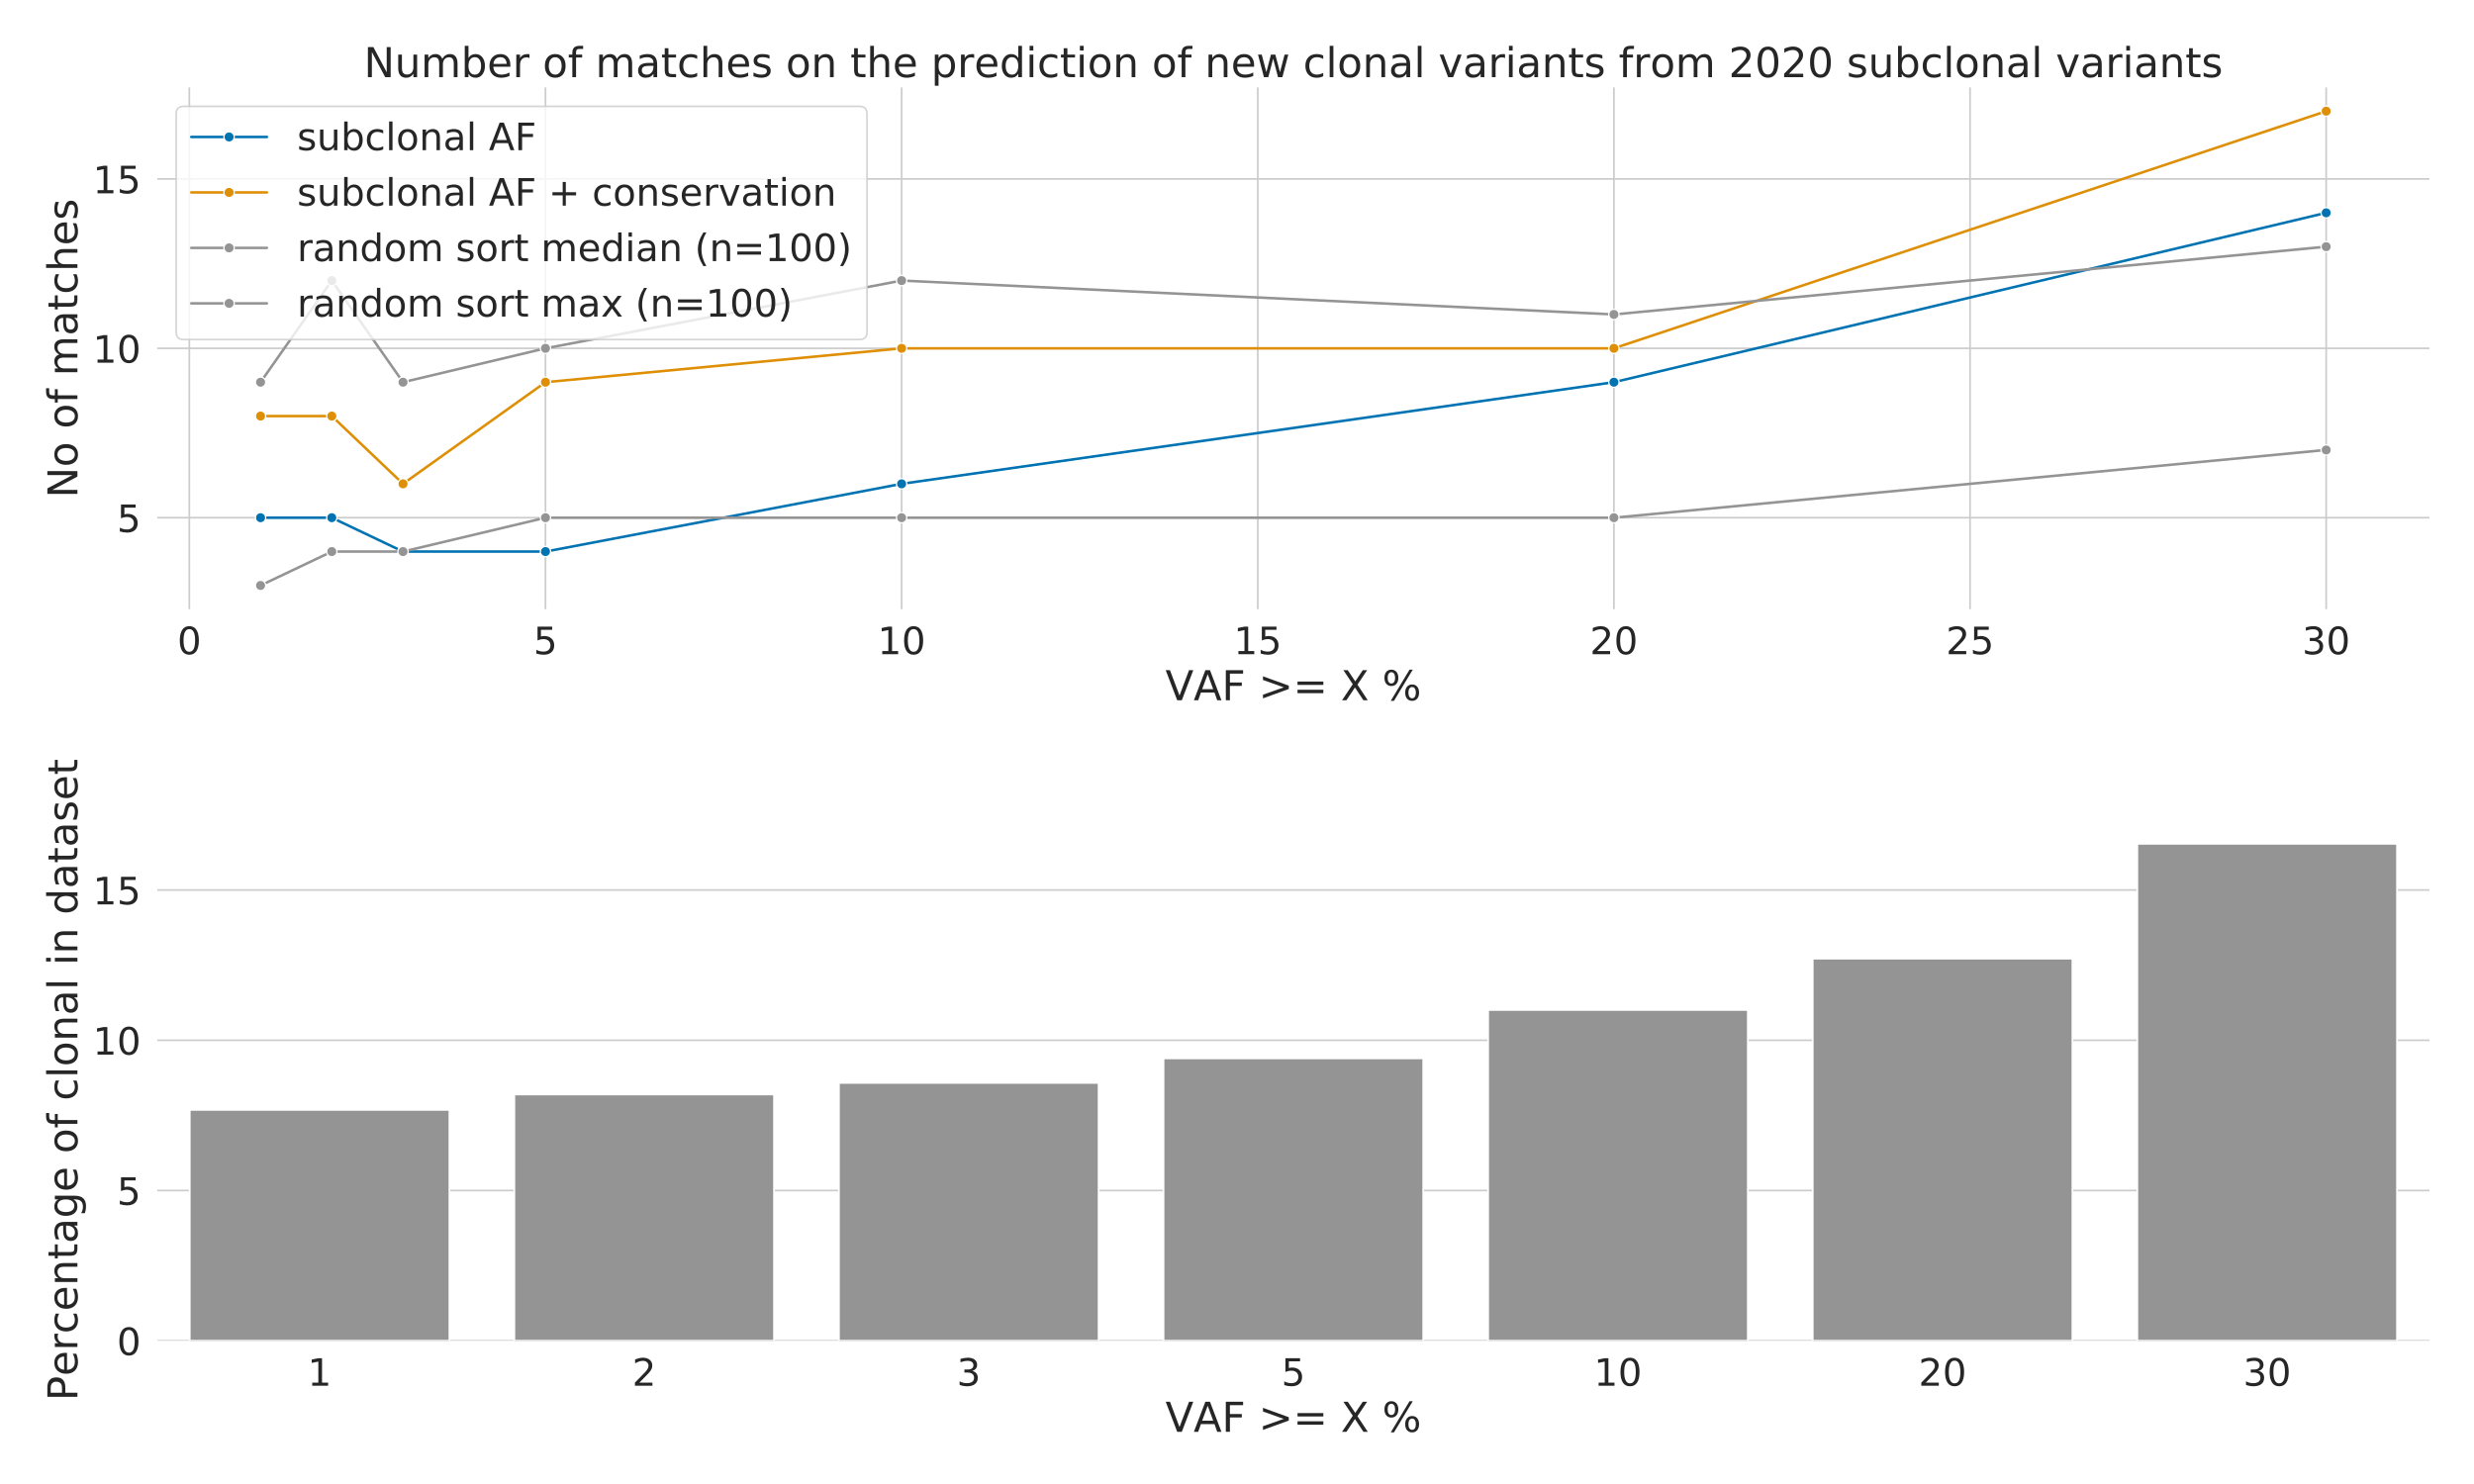 <?xml version="1.0" encoding="utf-8" standalone="no"?>
<!DOCTYPE svg PUBLIC "-//W3C//DTD SVG 1.1//EN"
  "http://www.w3.org/Graphics/SVG/1.1/DTD/svg11.dtd">
<!-- Created with matplotlib (https://matplotlib.org/) -->
<svg height="864pt" version="1.1" viewBox="0 0 1440 864" width="1440pt" xmlns="http://www.w3.org/2000/svg" xmlns:xlink="http://www.w3.org/1999/xlink">
 <defs>
  <style type="text/css">
*{stroke-linecap:butt;stroke-linejoin:round;}
  </style>
 </defs>
 <g id="figure_1">
  <g id="patch_1">
   <path d="M 0 864 
L 1440 864 
L 1440 0 
L 0 0 
z
" style="fill:#ffffff;"/>
  </g>
  <g id="axes_1">
   <g id="patch_2">
    <path d="M 91.545 354.667 
L 1414.08 354.667 
L 1414.08 50.92 
L 91.545 50.92 
z
" style="fill:#ffffff;"/>
   </g>
   <g id="matplotlib.axis_1">
    <g id="xtick_1">
     <g id="line2d_1">
      <path clip-path="url(#p4e42349001)" d="M 110.201 354.667 
L 110.201 50.92 
" style="fill:none;stroke:#cccccc;stroke-linecap:round;"/>
     </g>
     <g id="text_1">
      <!-- 0 -->
      <defs>
       <path d="M 31.781 66.406 
Q 24.172 66.406 20.328 58.906 
Q 16.5 51.422 16.5 36.375 
Q 16.5 21.391 20.328 13.891 
Q 24.172 6.391 31.781 6.391 
Q 39.453 6.391 43.281 13.891 
Q 47.125 21.391 47.125 36.375 
Q 47.125 51.422 43.281 58.906 
Q 39.453 66.406 31.781 66.406 
z
M 31.781 74.219 
Q 44.047 74.219 50.516 64.516 
Q 56.984 54.828 56.984 36.375 
Q 56.984 17.969 50.516 8.266 
Q 44.047 -1.422 31.781 -1.422 
Q 19.531 -1.422 13.062 8.266 
Q 6.594 17.969 6.594 36.375 
Q 6.594 54.828 13.062 64.516 
Q 19.531 74.219 31.781 74.219 
z
" id="DejaVuSans-48"/>
      </defs>
      <g style="fill:#262626;" transform="translate(103.203 380.884)scale(0.22 -0.22)">
       <use xlink:href="#DejaVuSans-48"/>
      </g>
     </g>
    </g>
    <g id="xtick_2">
     <g id="line2d_2">
      <path clip-path="url(#p4e42349001)" d="M 317.495 354.667 
L 317.495 50.92 
" style="fill:none;stroke:#cccccc;stroke-linecap:round;"/>
     </g>
     <g id="text_2">
      <!-- 5 -->
      <defs>
       <path d="M 10.797 72.906 
L 49.516 72.906 
L 49.516 64.594 
L 19.828 64.594 
L 19.828 46.734 
Q 21.969 47.469 24.109 47.828 
Q 26.266 48.188 28.422 48.188 
Q 40.625 48.188 47.75 41.5 
Q 54.891 34.812 54.891 23.391 
Q 54.891 11.625 47.562 5.094 
Q 40.234 -1.422 26.906 -1.422 
Q 22.312 -1.422 17.547 -0.641 
Q 12.797 0.141 7.719 1.703 
L 7.719 11.625 
Q 12.109 9.234 16.797 8.062 
Q 21.484 6.891 26.703 6.891 
Q 35.156 6.891 40.078 11.328 
Q 45.016 15.766 45.016 23.391 
Q 45.016 31 40.078 35.438 
Q 35.156 39.891 26.703 39.891 
Q 22.75 39.891 18.812 39.016 
Q 14.891 38.141 10.797 36.281 
z
" id="DejaVuSans-53"/>
      </defs>
      <g style="fill:#262626;" transform="translate(310.497 380.884)scale(0.22 -0.22)">
       <use xlink:href="#DejaVuSans-53"/>
      </g>
     </g>
    </g>
    <g id="xtick_3">
     <g id="line2d_3">
      <path clip-path="url(#p4e42349001)" d="M 524.789 354.667 
L 524.789 50.92 
" style="fill:none;stroke:#cccccc;stroke-linecap:round;"/>
     </g>
     <g id="text_3">
      <!-- 10 -->
      <defs>
       <path d="M 12.406 8.297 
L 28.516 8.297 
L 28.516 63.922 
L 10.984 60.406 
L 10.984 69.391 
L 28.422 72.906 
L 38.281 72.906 
L 38.281 8.297 
L 54.391 8.297 
L 54.391 0 
L 12.406 0 
z
" id="DejaVuSans-49"/>
      </defs>
      <g style="fill:#262626;" transform="translate(510.792 380.884)scale(0.22 -0.22)">
       <use xlink:href="#DejaVuSans-49"/>
       <use x="63.623" xlink:href="#DejaVuSans-48"/>
      </g>
     </g>
    </g>
    <g id="xtick_4">
     <g id="line2d_4">
      <path clip-path="url(#p4e42349001)" d="M 732.083 354.667 
L 732.083 50.92 
" style="fill:none;stroke:#cccccc;stroke-linecap:round;"/>
     </g>
     <g id="text_4">
      <!-- 15 -->
      <g style="fill:#262626;" transform="translate(718.086 380.884)scale(0.22 -0.22)">
       <use xlink:href="#DejaVuSans-49"/>
       <use x="63.623" xlink:href="#DejaVuSans-53"/>
      </g>
     </g>
    </g>
    <g id="xtick_5">
     <g id="line2d_5">
      <path clip-path="url(#p4e42349001)" d="M 939.377 354.667 
L 939.377 50.92 
" style="fill:none;stroke:#cccccc;stroke-linecap:round;"/>
     </g>
     <g id="text_5">
      <!-- 20 -->
      <defs>
       <path d="M 19.188 8.297 
L 53.609 8.297 
L 53.609 0 
L 7.328 0 
L 7.328 8.297 
Q 12.938 14.109 22.625 23.891 
Q 32.328 33.688 34.812 36.531 
Q 39.547 41.844 41.422 45.531 
Q 43.312 49.219 43.312 52.781 
Q 43.312 58.594 39.234 62.25 
Q 35.156 65.922 28.609 65.922 
Q 23.969 65.922 18.812 64.312 
Q 13.672 62.703 7.812 59.422 
L 7.812 69.391 
Q 13.766 71.781 18.938 73 
Q 24.125 74.219 28.422 74.219 
Q 39.75 74.219 46.484 68.547 
Q 53.219 62.891 53.219 53.422 
Q 53.219 48.922 51.531 44.891 
Q 49.859 40.875 45.406 35.406 
Q 44.188 33.984 37.641 27.219 
Q 31.109 20.453 19.188 8.297 
z
" id="DejaVuSans-50"/>
      </defs>
      <g style="fill:#262626;" transform="translate(925.379 380.884)scale(0.22 -0.22)">
       <use xlink:href="#DejaVuSans-50"/>
       <use x="63.623" xlink:href="#DejaVuSans-48"/>
      </g>
     </g>
    </g>
    <g id="xtick_6">
     <g id="line2d_6">
      <path clip-path="url(#p4e42349001)" d="M 1146.671 354.667 
L 1146.671 50.92 
" style="fill:none;stroke:#cccccc;stroke-linecap:round;"/>
     </g>
     <g id="text_6">
      <!-- 25 -->
      <g style="fill:#262626;" transform="translate(1132.673 380.884)scale(0.22 -0.22)">
       <use xlink:href="#DejaVuSans-50"/>
       <use x="63.623" xlink:href="#DejaVuSans-53"/>
      </g>
     </g>
    </g>
    <g id="xtick_7">
     <g id="line2d_7">
      <path clip-path="url(#p4e42349001)" d="M 1353.965 354.667 
L 1353.965 50.92 
" style="fill:none;stroke:#cccccc;stroke-linecap:round;"/>
     </g>
     <g id="text_7">
      <!-- 30 -->
      <defs>
       <path d="M 40.578 39.312 
Q 47.656 37.797 51.625 33 
Q 55.609 28.219 55.609 21.188 
Q 55.609 10.406 48.188 4.484 
Q 40.766 -1.422 27.094 -1.422 
Q 22.516 -1.422 17.656 -0.516 
Q 12.797 0.391 7.625 2.203 
L 7.625 11.719 
Q 11.719 9.328 16.594 8.109 
Q 21.484 6.891 26.812 6.891 
Q 36.078 6.891 40.938 10.547 
Q 45.797 14.203 45.797 21.188 
Q 45.797 27.641 41.281 31.266 
Q 36.766 34.906 28.719 34.906 
L 20.219 34.906 
L 20.219 43.016 
L 29.109 43.016 
Q 36.375 43.016 40.234 45.922 
Q 44.094 48.828 44.094 54.297 
Q 44.094 59.906 40.109 62.906 
Q 36.141 65.922 28.719 65.922 
Q 24.656 65.922 20.016 65.031 
Q 15.375 64.156 9.812 62.312 
L 9.812 71.094 
Q 15.438 72.656 20.344 73.438 
Q 25.25 74.219 29.594 74.219 
Q 40.828 74.219 47.359 69.109 
Q 53.906 64.016 53.906 55.328 
Q 53.906 49.266 50.438 45.094 
Q 46.969 40.922 40.578 39.312 
z
" id="DejaVuSans-51"/>
      </defs>
      <g style="fill:#262626;" transform="translate(1339.967 380.884)scale(0.22 -0.22)">
       <use xlink:href="#DejaVuSans-51"/>
       <use x="63.623" xlink:href="#DejaVuSans-48"/>
      </g>
     </g>
    </g>
    <g id="text_8">
     <!-- VAF &gt;= X % -->
     <defs>
      <path d="M 28.609 0 
L 0.781 72.906 
L 11.078 72.906 
L 34.188 11.531 
L 57.328 72.906 
L 67.578 72.906 
L 39.797 0 
z
" id="DejaVuSans-86"/>
      <path d="M 34.188 63.188 
L 20.797 26.906 
L 47.609 26.906 
z
M 28.609 72.906 
L 39.797 72.906 
L 67.578 0 
L 57.328 0 
L 50.688 18.703 
L 17.828 18.703 
L 11.188 0 
L 0.781 0 
z
" id="DejaVuSans-65"/>
      <path d="M 9.812 72.906 
L 51.703 72.906 
L 51.703 64.594 
L 19.672 64.594 
L 19.672 43.109 
L 48.578 43.109 
L 48.578 34.812 
L 19.672 34.812 
L 19.672 0 
L 9.812 0 
z
" id="DejaVuSans-70"/>
      <path id="DejaVuSans-32"/>
      <path d="M 10.594 49.219 
L 10.594 58.109 
L 73.188 35.406 
L 73.188 27.297 
L 10.594 4.594 
L 10.594 13.484 
L 60.891 31.297 
z
" id="DejaVuSans-62"/>
      <path d="M 10.594 45.406 
L 73.188 45.406 
L 73.188 37.203 
L 10.594 37.203 
z
M 10.594 25.484 
L 73.188 25.484 
L 73.188 17.188 
L 10.594 17.188 
z
" id="DejaVuSans-61"/>
      <path d="M 6.297 72.906 
L 16.891 72.906 
L 35.016 45.797 
L 53.219 72.906 
L 63.812 72.906 
L 40.375 37.891 
L 65.375 0 
L 54.781 0 
L 34.281 31 
L 13.625 0 
L 2.984 0 
L 29 38.922 
z
" id="DejaVuSans-88"/>
      <path d="M 72.703 32.078 
Q 68.453 32.078 66.031 28.469 
Q 63.625 24.859 63.625 18.406 
Q 63.625 12.062 66.031 8.422 
Q 68.453 4.781 72.703 4.781 
Q 76.859 4.781 79.266 8.422 
Q 81.688 12.062 81.688 18.406 
Q 81.688 24.812 79.266 28.438 
Q 76.859 32.078 72.703 32.078 
z
M 72.703 38.281 
Q 80.422 38.281 84.953 32.906 
Q 89.5 27.547 89.5 18.406 
Q 89.5 9.281 84.938 3.922 
Q 80.375 -1.422 72.703 -1.422 
Q 64.891 -1.422 60.344 3.922 
Q 55.812 9.281 55.812 18.406 
Q 55.812 27.594 60.375 32.938 
Q 64.938 38.281 72.703 38.281 
z
M 22.312 68.016 
Q 18.109 68.016 15.688 64.375 
Q 13.281 60.75 13.281 54.391 
Q 13.281 47.953 15.672 44.328 
Q 18.062 40.719 22.312 40.719 
Q 26.562 40.719 28.969 44.328 
Q 31.391 47.953 31.391 54.391 
Q 31.391 60.688 28.953 64.344 
Q 26.516 68.016 22.312 68.016 
z
M 66.406 74.219 
L 74.219 74.219 
L 28.609 -1.422 
L 20.797 -1.422 
z
M 22.312 74.219 
Q 30.031 74.219 34.609 68.875 
Q 39.203 63.531 39.203 54.391 
Q 39.203 45.172 34.641 39.844 
Q 30.078 34.516 22.312 34.516 
Q 14.547 34.516 10.031 39.859 
Q 5.516 45.219 5.516 54.391 
Q 5.516 63.484 10.047 68.844 
Q 14.594 74.219 22.312 74.219 
z
" id="DejaVuSans-37"/>
     </defs>
     <g style="fill:#262626;" transform="translate(678.33 407.695)scale(0.24 -0.24)">
      <use xlink:href="#DejaVuSans-86"/>
      <use x="68.314" xlink:href="#DejaVuSans-65"/>
      <use x="136.723" xlink:href="#DejaVuSans-70"/>
      <use x="194.242" xlink:href="#DejaVuSans-32"/>
      <use x="226.029" xlink:href="#DejaVuSans-62"/>
      <use x="309.818" xlink:href="#DejaVuSans-61"/>
      <use x="393.607" xlink:href="#DejaVuSans-32"/>
      <use x="425.395" xlink:href="#DejaVuSans-88"/>
      <use x="493.9" xlink:href="#DejaVuSans-32"/>
      <use x="525.688" xlink:href="#DejaVuSans-37"/>
     </g>
    </g>
   </g>
   <g id="matplotlib.axis_2">
    <g id="ytick_1">
     <g id="line2d_8">
      <path clip-path="url(#p4e42349001)" d="M 91.545 301.413 
L 1414.08 301.413 
" style="fill:none;stroke:#cccccc;stroke-linecap:round;"/>
     </g>
     <g id="text_9">
      <!-- 5 -->
      <g style="fill:#262626;" transform="translate(68.047 309.771)scale(0.22 -0.22)">
       <use xlink:href="#DejaVuSans-53"/>
      </g>
     </g>
    </g>
    <g id="ytick_2">
     <g id="line2d_9">
      <path clip-path="url(#p4e42349001)" d="M 91.545 202.794 
L 1414.08 202.794 
" style="fill:none;stroke:#cccccc;stroke-linecap:round;"/>
     </g>
     <g id="text_10">
      <!-- 10 -->
      <g style="fill:#262626;" transform="translate(54.05 211.152)scale(0.22 -0.22)">
       <use xlink:href="#DejaVuSans-49"/>
       <use x="63.623" xlink:href="#DejaVuSans-48"/>
      </g>
     </g>
    </g>
    <g id="ytick_3">
     <g id="line2d_10">
      <path clip-path="url(#p4e42349001)" d="M 91.545 104.174 
L 1414.08 104.174 
" style="fill:none;stroke:#cccccc;stroke-linecap:round;"/>
     </g>
     <g id="text_11">
      <!-- 15 -->
      <g style="fill:#262626;" transform="translate(54.05 112.533)scale(0.22 -0.22)">
       <use xlink:href="#DejaVuSans-49"/>
       <use x="63.623" xlink:href="#DejaVuSans-53"/>
      </g>
     </g>
    </g>
    <g id="text_12">
     <!-- No of matches -->
     <defs>
      <path d="M 9.812 72.906 
L 23.094 72.906 
L 55.422 11.922 
L 55.422 72.906 
L 64.984 72.906 
L 64.984 0 
L 51.703 0 
L 19.391 60.984 
L 19.391 0 
L 9.812 0 
z
" id="DejaVuSans-78"/>
      <path d="M 30.609 48.391 
Q 23.391 48.391 19.188 42.75 
Q 14.984 37.109 14.984 27.297 
Q 14.984 17.484 19.156 11.844 
Q 23.344 6.203 30.609 6.203 
Q 37.797 6.203 41.984 11.859 
Q 46.188 17.531 46.188 27.297 
Q 46.188 37.016 41.984 42.703 
Q 37.797 48.391 30.609 48.391 
z
M 30.609 56 
Q 42.328 56 49.016 48.375 
Q 55.719 40.766 55.719 27.297 
Q 55.719 13.875 49.016 6.219 
Q 42.328 -1.422 30.609 -1.422 
Q 18.844 -1.422 12.172 6.219 
Q 5.516 13.875 5.516 27.297 
Q 5.516 40.766 12.172 48.375 
Q 18.844 56 30.609 56 
z
" id="DejaVuSans-111"/>
      <path d="M 37.109 75.984 
L 37.109 68.5 
L 28.516 68.5 
Q 23.688 68.5 21.797 66.547 
Q 19.922 64.594 19.922 59.516 
L 19.922 54.688 
L 34.719 54.688 
L 34.719 47.703 
L 19.922 47.703 
L 19.922 0 
L 10.891 0 
L 10.891 47.703 
L 2.297 47.703 
L 2.297 54.688 
L 10.891 54.688 
L 10.891 58.5 
Q 10.891 67.625 15.141 71.797 
Q 19.391 75.984 28.609 75.984 
z
" id="DejaVuSans-102"/>
      <path d="M 52 44.188 
Q 55.375 50.25 60.062 53.125 
Q 64.75 56 71.094 56 
Q 79.641 56 84.281 50.016 
Q 88.922 44.047 88.922 33.016 
L 88.922 0 
L 79.891 0 
L 79.891 32.719 
Q 79.891 40.578 77.094 44.375 
Q 74.312 48.188 68.609 48.188 
Q 61.625 48.188 57.562 43.547 
Q 53.516 38.922 53.516 30.906 
L 53.516 0 
L 44.484 0 
L 44.484 32.719 
Q 44.484 40.625 41.703 44.406 
Q 38.922 48.188 33.109 48.188 
Q 26.219 48.188 22.156 43.531 
Q 18.109 38.875 18.109 30.906 
L 18.109 0 
L 9.078 0 
L 9.078 54.688 
L 18.109 54.688 
L 18.109 46.188 
Q 21.188 51.219 25.484 53.609 
Q 29.781 56 35.688 56 
Q 41.656 56 45.828 52.969 
Q 50 49.953 52 44.188 
z
" id="DejaVuSans-109"/>
      <path d="M 34.281 27.484 
Q 23.391 27.484 19.188 25 
Q 14.984 22.516 14.984 16.5 
Q 14.984 11.719 18.141 8.906 
Q 21.297 6.109 26.703 6.109 
Q 34.188 6.109 38.703 11.406 
Q 43.219 16.703 43.219 25.484 
L 43.219 27.484 
z
M 52.203 31.203 
L 52.203 0 
L 43.219 0 
L 43.219 8.297 
Q 40.141 3.328 35.547 0.953 
Q 30.953 -1.422 24.312 -1.422 
Q 15.922 -1.422 10.953 3.297 
Q 6 8.016 6 15.922 
Q 6 25.141 12.172 29.828 
Q 18.359 34.516 30.609 34.516 
L 43.219 34.516 
L 43.219 35.406 
Q 43.219 41.609 39.141 45 
Q 35.062 48.391 27.688 48.391 
Q 23 48.391 18.547 47.266 
Q 14.109 46.141 10.016 43.891 
L 10.016 52.203 
Q 14.938 54.109 19.578 55.047 
Q 24.219 56 28.609 56 
Q 40.484 56 46.344 49.844 
Q 52.203 43.703 52.203 31.203 
z
" id="DejaVuSans-97"/>
      <path d="M 18.312 70.219 
L 18.312 54.688 
L 36.812 54.688 
L 36.812 47.703 
L 18.312 47.703 
L 18.312 18.016 
Q 18.312 11.328 20.141 9.422 
Q 21.969 7.516 27.594 7.516 
L 36.812 7.516 
L 36.812 0 
L 27.594 0 
Q 17.188 0 13.234 3.875 
Q 9.281 7.766 9.281 18.016 
L 9.281 47.703 
L 2.688 47.703 
L 2.688 54.688 
L 9.281 54.688 
L 9.281 70.219 
z
" id="DejaVuSans-116"/>
      <path d="M 48.781 52.594 
L 48.781 44.188 
Q 44.969 46.297 41.141 47.344 
Q 37.312 48.391 33.406 48.391 
Q 24.656 48.391 19.812 42.844 
Q 14.984 37.312 14.984 27.297 
Q 14.984 17.281 19.812 11.734 
Q 24.656 6.203 33.406 6.203 
Q 37.312 6.203 41.141 7.25 
Q 44.969 8.297 48.781 10.406 
L 48.781 2.094 
Q 45.016 0.344 40.984 -0.531 
Q 36.969 -1.422 32.422 -1.422 
Q 20.062 -1.422 12.781 6.344 
Q 5.516 14.109 5.516 27.297 
Q 5.516 40.672 12.859 48.328 
Q 20.219 56 33.016 56 
Q 37.156 56 41.109 55.141 
Q 45.062 54.297 48.781 52.594 
z
" id="DejaVuSans-99"/>
      <path d="M 54.891 33.016 
L 54.891 0 
L 45.906 0 
L 45.906 32.719 
Q 45.906 40.484 42.875 44.328 
Q 39.844 48.188 33.797 48.188 
Q 26.516 48.188 22.312 43.547 
Q 18.109 38.922 18.109 30.906 
L 18.109 0 
L 9.078 0 
L 9.078 75.984 
L 18.109 75.984 
L 18.109 46.188 
Q 21.344 51.125 25.703 53.562 
Q 30.078 56 35.797 56 
Q 45.219 56 50.047 50.172 
Q 54.891 44.344 54.891 33.016 
z
" id="DejaVuSans-104"/>
      <path d="M 56.203 29.594 
L 56.203 25.203 
L 14.891 25.203 
Q 15.484 15.922 20.484 11.062 
Q 25.484 6.203 34.422 6.203 
Q 39.594 6.203 44.453 7.469 
Q 49.312 8.734 54.109 11.281 
L 54.109 2.781 
Q 49.266 0.734 44.188 -0.344 
Q 39.109 -1.422 33.891 -1.422 
Q 20.797 -1.422 13.156 6.188 
Q 5.516 13.812 5.516 26.812 
Q 5.516 40.234 12.766 48.109 
Q 20.016 56 32.328 56 
Q 43.359 56 49.781 48.891 
Q 56.203 41.797 56.203 29.594 
z
M 47.219 32.234 
Q 47.125 39.594 43.094 43.984 
Q 39.062 48.391 32.422 48.391 
Q 24.906 48.391 20.391 44.141 
Q 15.875 39.891 15.188 32.172 
z
" id="DejaVuSans-101"/>
      <path d="M 44.281 53.078 
L 44.281 44.578 
Q 40.484 46.531 36.375 47.5 
Q 32.281 48.484 27.875 48.484 
Q 21.188 48.484 17.844 46.438 
Q 14.5 44.391 14.5 40.281 
Q 14.5 37.156 16.891 35.375 
Q 19.281 33.594 26.516 31.984 
L 29.594 31.297 
Q 39.156 29.25 43.188 25.516 
Q 47.219 21.781 47.219 15.094 
Q 47.219 7.469 41.188 3.016 
Q 35.156 -1.422 24.609 -1.422 
Q 20.219 -1.422 15.453 -0.562 
Q 10.688 0.297 5.422 2 
L 5.422 11.281 
Q 10.406 8.688 15.234 7.391 
Q 20.062 6.109 24.812 6.109 
Q 31.156 6.109 34.562 8.281 
Q 37.984 10.453 37.984 14.406 
Q 37.984 18.062 35.516 20.016 
Q 33.062 21.969 24.703 23.781 
L 21.578 24.516 
Q 13.234 26.266 9.516 29.906 
Q 5.812 33.547 5.812 39.891 
Q 5.812 47.609 11.281 51.797 
Q 16.75 56 26.812 56 
Q 31.781 56 36.172 55.266 
Q 40.578 54.547 44.281 53.078 
z
" id="DejaVuSans-115"/>
     </defs>
     <g style="fill:#262626;" transform="translate(45.059 289.893)rotate(-90)scale(0.24 -0.24)">
      <use xlink:href="#DejaVuSans-78"/>
      <use x="74.805" xlink:href="#DejaVuSans-111"/>
      <use x="135.986" xlink:href="#DejaVuSans-32"/>
      <use x="167.773" xlink:href="#DejaVuSans-111"/>
      <use x="228.955" xlink:href="#DejaVuSans-102"/>
      <use x="264.16" xlink:href="#DejaVuSans-32"/>
      <use x="295.947" xlink:href="#DejaVuSans-109"/>
      <use x="393.359" xlink:href="#DejaVuSans-97"/>
      <use x="454.639" xlink:href="#DejaVuSans-116"/>
      <use x="493.848" xlink:href="#DejaVuSans-99"/>
      <use x="548.828" xlink:href="#DejaVuSans-104"/>
      <use x="612.207" xlink:href="#DejaVuSans-101"/>
      <use x="673.73" xlink:href="#DejaVuSans-115"/>
     </g>
    </g>
   </g>
   <g id="line2d_11">
    <path clip-path="url(#p4e42349001)" d="M 151.66 301.413 
L 193.119 301.413 
L 234.578 321.137 
L 317.495 321.137 
L 524.789 281.689 
L 939.377 222.517 
L 1353.965 123.898 
" style="fill:none;stroke:#0173b2;stroke-linecap:round;stroke-width:1.5;"/>
    <defs>
     <path d="M 0 3 
C 0.796 3 1.559 2.684 2.121 2.121 
C 2.684 1.559 3 0.796 3 0 
C 3 -0.796 2.684 -1.559 2.121 -2.121 
C 1.559 -2.684 0.796 -3 0 -3 
C -0.796 -3 -1.559 -2.684 -2.121 -2.121 
C -2.684 -1.559 -3 -0.796 -3 0 
C -3 0.796 -2.684 1.559 -2.121 2.121 
C -1.559 2.684 -0.796 3 0 3 
z
" id="md08c96e6bc" style="stroke:#ffffff;stroke-width:0.75;"/>
    </defs>
    <g clip-path="url(#p4e42349001)">
     <use style="fill:#0173b2;stroke:#ffffff;stroke-width:0.75;" x="151.66" xlink:href="#md08c96e6bc" y="301.413"/>
     <use style="fill:#0173b2;stroke:#ffffff;stroke-width:0.75;" x="193.119" xlink:href="#md08c96e6bc" y="301.413"/>
     <use style="fill:#0173b2;stroke:#ffffff;stroke-width:0.75;" x="234.578" xlink:href="#md08c96e6bc" y="321.137"/>
     <use style="fill:#0173b2;stroke:#ffffff;stroke-width:0.75;" x="317.495" xlink:href="#md08c96e6bc" y="321.137"/>
     <use style="fill:#0173b2;stroke:#ffffff;stroke-width:0.75;" x="524.789" xlink:href="#md08c96e6bc" y="281.689"/>
     <use style="fill:#0173b2;stroke:#ffffff;stroke-width:0.75;" x="939.377" xlink:href="#md08c96e6bc" y="222.517"/>
     <use style="fill:#0173b2;stroke:#ffffff;stroke-width:0.75;" x="1353.965" xlink:href="#md08c96e6bc" y="123.898"/>
    </g>
   </g>
   <g id="line2d_12">
    <path clip-path="url(#p4e42349001)" d="M 151.66 242.241 
L 193.119 242.241 
L 234.578 281.689 
L 317.495 222.517 
L 524.789 202.794 
L 939.377 202.794 
L 1353.965 64.727 
" style="fill:none;stroke:#de8f05;stroke-linecap:round;stroke-width:1.5;"/>
    <defs>
     <path d="M 0 3 
C 0.796 3 1.559 2.684 2.121 2.121 
C 2.684 1.559 3 0.796 3 0 
C 3 -0.796 2.684 -1.559 2.121 -2.121 
C 1.559 -2.684 0.796 -3 0 -3 
C -0.796 -3 -1.559 -2.684 -2.121 -2.121 
C -2.684 -1.559 -3 -0.796 -3 0 
C -3 0.796 -2.684 1.559 -2.121 2.121 
C -1.559 2.684 -0.796 3 0 3 
z
" id="m000eaa76a3" style="stroke:#ffffff;stroke-width:0.75;"/>
    </defs>
    <g clip-path="url(#p4e42349001)">
     <use style="fill:#de8f05;stroke:#ffffff;stroke-width:0.75;" x="151.66" xlink:href="#m000eaa76a3" y="242.241"/>
     <use style="fill:#de8f05;stroke:#ffffff;stroke-width:0.75;" x="193.119" xlink:href="#m000eaa76a3" y="242.241"/>
     <use style="fill:#de8f05;stroke:#ffffff;stroke-width:0.75;" x="234.578" xlink:href="#m000eaa76a3" y="281.689"/>
     <use style="fill:#de8f05;stroke:#ffffff;stroke-width:0.75;" x="317.495" xlink:href="#m000eaa76a3" y="222.517"/>
     <use style="fill:#de8f05;stroke:#ffffff;stroke-width:0.75;" x="524.789" xlink:href="#m000eaa76a3" y="202.794"/>
     <use style="fill:#de8f05;stroke:#ffffff;stroke-width:0.75;" x="939.377" xlink:href="#m000eaa76a3" y="202.794"/>
     <use style="fill:#de8f05;stroke:#ffffff;stroke-width:0.75;" x="1353.965" xlink:href="#m000eaa76a3" y="64.727"/>
    </g>
   </g>
   <g id="line2d_13">
    <path clip-path="url(#p4e42349001)" d="M 151.66 340.861 
L 193.119 321.137 
L 234.578 321.137 
L 317.495 301.413 
L 524.789 301.413 
L 939.377 301.413 
L 1353.965 261.965 
" style="fill:none;stroke:#949494;stroke-linecap:round;stroke-width:1.5;"/>
    <defs>
     <path d="M 0 3 
C 0.796 3 1.559 2.684 2.121 2.121 
C 2.684 1.559 3 0.796 3 0 
C 3 -0.796 2.684 -1.559 2.121 -2.121 
C 1.559 -2.684 0.796 -3 0 -3 
C -0.796 -3 -1.559 -2.684 -2.121 -2.121 
C -2.684 -1.559 -3 -0.796 -3 0 
C -3 0.796 -2.684 1.559 -2.121 2.121 
C -1.559 2.684 -0.796 3 0 3 
z
" id="md7da652ab0" style="stroke:#ffffff;stroke-width:0.75;"/>
    </defs>
    <g clip-path="url(#p4e42349001)">
     <use style="fill:#949494;stroke:#ffffff;stroke-width:0.75;" x="151.66" xlink:href="#md7da652ab0" y="340.861"/>
     <use style="fill:#949494;stroke:#ffffff;stroke-width:0.75;" x="193.119" xlink:href="#md7da652ab0" y="321.137"/>
     <use style="fill:#949494;stroke:#ffffff;stroke-width:0.75;" x="234.578" xlink:href="#md7da652ab0" y="321.137"/>
     <use style="fill:#949494;stroke:#ffffff;stroke-width:0.75;" x="317.495" xlink:href="#md7da652ab0" y="301.413"/>
     <use style="fill:#949494;stroke:#ffffff;stroke-width:0.75;" x="524.789" xlink:href="#md7da652ab0" y="301.413"/>
     <use style="fill:#949494;stroke:#ffffff;stroke-width:0.75;" x="939.377" xlink:href="#md7da652ab0" y="301.413"/>
     <use style="fill:#949494;stroke:#ffffff;stroke-width:0.75;" x="1353.965" xlink:href="#md7da652ab0" y="261.965"/>
    </g>
   </g>
   <g id="line2d_14">
    <path clip-path="url(#p4e42349001)" d="M 151.66 222.517 
L 193.119 163.346 
L 234.578 222.517 
L 317.495 202.794 
L 524.789 163.346 
L 939.377 183.07 
L 1353.965 143.622 
" style="fill:none;stroke:#949494;stroke-linecap:round;stroke-width:1.5;"/>
    <g clip-path="url(#p4e42349001)">
     <use style="fill:#949494;stroke:#ffffff;stroke-width:0.75;" x="151.66" xlink:href="#md7da652ab0" y="222.517"/>
     <use style="fill:#949494;stroke:#ffffff;stroke-width:0.75;" x="193.119" xlink:href="#md7da652ab0" y="163.346"/>
     <use style="fill:#949494;stroke:#ffffff;stroke-width:0.75;" x="234.578" xlink:href="#md7da652ab0" y="222.517"/>
     <use style="fill:#949494;stroke:#ffffff;stroke-width:0.75;" x="317.495" xlink:href="#md7da652ab0" y="202.794"/>
     <use style="fill:#949494;stroke:#ffffff;stroke-width:0.75;" x="524.789" xlink:href="#md7da652ab0" y="163.346"/>
     <use style="fill:#949494;stroke:#ffffff;stroke-width:0.75;" x="939.377" xlink:href="#md7da652ab0" y="183.07"/>
     <use style="fill:#949494;stroke:#ffffff;stroke-width:0.75;" x="1353.965" xlink:href="#md7da652ab0" y="143.622"/>
    </g>
   </g>
   <g id="text_13">
    <!-- Number of matches on the prediction of new clonal variants from 2020 subclonal variants -->
    <defs>
     <path d="M 8.5 21.578 
L 8.5 54.688 
L 17.484 54.688 
L 17.484 21.922 
Q 17.484 14.156 20.5 10.266 
Q 23.531 6.391 29.594 6.391 
Q 36.859 6.391 41.078 11.031 
Q 45.312 15.672 45.312 23.688 
L 45.312 54.688 
L 54.297 54.688 
L 54.297 0 
L 45.312 0 
L 45.312 8.406 
Q 42.047 3.422 37.719 1 
Q 33.406 -1.422 27.688 -1.422 
Q 18.266 -1.422 13.375 4.438 
Q 8.5 10.297 8.5 21.578 
z
M 31.109 56 
z
" id="DejaVuSans-117"/>
     <path d="M 48.688 27.297 
Q 48.688 37.203 44.609 42.844 
Q 40.531 48.484 33.406 48.484 
Q 26.266 48.484 22.188 42.844 
Q 18.109 37.203 18.109 27.297 
Q 18.109 17.391 22.188 11.75 
Q 26.266 6.109 33.406 6.109 
Q 40.531 6.109 44.609 11.75 
Q 48.688 17.391 48.688 27.297 
z
M 18.109 46.391 
Q 20.953 51.266 25.266 53.625 
Q 29.594 56 35.594 56 
Q 45.562 56 51.781 48.094 
Q 58.016 40.188 58.016 27.297 
Q 58.016 14.406 51.781 6.484 
Q 45.562 -1.422 35.594 -1.422 
Q 29.594 -1.422 25.266 0.953 
Q 20.953 3.328 18.109 8.203 
L 18.109 0 
L 9.078 0 
L 9.078 75.984 
L 18.109 75.984 
z
" id="DejaVuSans-98"/>
     <path d="M 41.109 46.297 
Q 39.594 47.172 37.812 47.578 
Q 36.031 48 33.891 48 
Q 26.266 48 22.188 43.047 
Q 18.109 38.094 18.109 28.812 
L 18.109 0 
L 9.078 0 
L 9.078 54.688 
L 18.109 54.688 
L 18.109 46.188 
Q 20.953 51.172 25.484 53.578 
Q 30.031 56 36.531 56 
Q 37.453 56 38.578 55.875 
Q 39.703 55.766 41.062 55.516 
z
" id="DejaVuSans-114"/>
     <path d="M 54.891 33.016 
L 54.891 0 
L 45.906 0 
L 45.906 32.719 
Q 45.906 40.484 42.875 44.328 
Q 39.844 48.188 33.797 48.188 
Q 26.516 48.188 22.312 43.547 
Q 18.109 38.922 18.109 30.906 
L 18.109 0 
L 9.078 0 
L 9.078 54.688 
L 18.109 54.688 
L 18.109 46.188 
Q 21.344 51.125 25.703 53.562 
Q 30.078 56 35.797 56 
Q 45.219 56 50.047 50.172 
Q 54.891 44.344 54.891 33.016 
z
" id="DejaVuSans-110"/>
     <path d="M 18.109 8.203 
L 18.109 -20.797 
L 9.078 -20.797 
L 9.078 54.688 
L 18.109 54.688 
L 18.109 46.391 
Q 20.953 51.266 25.266 53.625 
Q 29.594 56 35.594 56 
Q 45.562 56 51.781 48.094 
Q 58.016 40.188 58.016 27.297 
Q 58.016 14.406 51.781 6.484 
Q 45.562 -1.422 35.594 -1.422 
Q 29.594 -1.422 25.266 0.953 
Q 20.953 3.328 18.109 8.203 
z
M 48.688 27.297 
Q 48.688 37.203 44.609 42.844 
Q 40.531 48.484 33.406 48.484 
Q 26.266 48.484 22.188 42.844 
Q 18.109 37.203 18.109 27.297 
Q 18.109 17.391 22.188 11.75 
Q 26.266 6.109 33.406 6.109 
Q 40.531 6.109 44.609 11.75 
Q 48.688 17.391 48.688 27.297 
z
" id="DejaVuSans-112"/>
     <path d="M 45.406 46.391 
L 45.406 75.984 
L 54.391 75.984 
L 54.391 0 
L 45.406 0 
L 45.406 8.203 
Q 42.578 3.328 38.25 0.953 
Q 33.938 -1.422 27.875 -1.422 
Q 17.969 -1.422 11.734 6.484 
Q 5.516 14.406 5.516 27.297 
Q 5.516 40.188 11.734 48.094 
Q 17.969 56 27.875 56 
Q 33.938 56 38.25 53.625 
Q 42.578 51.266 45.406 46.391 
z
M 14.797 27.297 
Q 14.797 17.391 18.875 11.75 
Q 22.953 6.109 30.078 6.109 
Q 37.203 6.109 41.297 11.75 
Q 45.406 17.391 45.406 27.297 
Q 45.406 37.203 41.297 42.844 
Q 37.203 48.484 30.078 48.484 
Q 22.953 48.484 18.875 42.844 
Q 14.797 37.203 14.797 27.297 
z
" id="DejaVuSans-100"/>
     <path d="M 9.422 54.688 
L 18.406 54.688 
L 18.406 0 
L 9.422 0 
z
M 9.422 75.984 
L 18.406 75.984 
L 18.406 64.594 
L 9.422 64.594 
z
" id="DejaVuSans-105"/>
     <path d="M 4.203 54.688 
L 13.188 54.688 
L 24.422 12.016 
L 35.594 54.688 
L 46.188 54.688 
L 57.422 12.016 
L 68.609 54.688 
L 77.594 54.688 
L 63.281 0 
L 52.688 0 
L 40.922 44.828 
L 29.109 0 
L 18.5 0 
z
" id="DejaVuSans-119"/>
     <path d="M 9.422 75.984 
L 18.406 75.984 
L 18.406 0 
L 9.422 0 
z
" id="DejaVuSans-108"/>
     <path d="M 2.984 54.688 
L 12.5 54.688 
L 29.594 8.797 
L 46.688 54.688 
L 56.203 54.688 
L 35.688 0 
L 23.484 0 
z
" id="DejaVuSans-118"/>
    </defs>
    <g style="fill:#262626;" transform="translate(211.791 44.92)scale(0.24 -0.24)">
     <use xlink:href="#DejaVuSans-78"/>
     <use x="74.805" xlink:href="#DejaVuSans-117"/>
     <use x="138.184" xlink:href="#DejaVuSans-109"/>
     <use x="235.596" xlink:href="#DejaVuSans-98"/>
     <use x="299.072" xlink:href="#DejaVuSans-101"/>
     <use x="360.596" xlink:href="#DejaVuSans-114"/>
     <use x="401.709" xlink:href="#DejaVuSans-32"/>
     <use x="433.496" xlink:href="#DejaVuSans-111"/>
     <use x="494.678" xlink:href="#DejaVuSans-102"/>
     <use x="529.883" xlink:href="#DejaVuSans-32"/>
     <use x="561.67" xlink:href="#DejaVuSans-109"/>
     <use x="659.082" xlink:href="#DejaVuSans-97"/>
     <use x="720.361" xlink:href="#DejaVuSans-116"/>
     <use x="759.57" xlink:href="#DejaVuSans-99"/>
     <use x="814.551" xlink:href="#DejaVuSans-104"/>
     <use x="877.93" xlink:href="#DejaVuSans-101"/>
     <use x="939.453" xlink:href="#DejaVuSans-115"/>
     <use x="991.553" xlink:href="#DejaVuSans-32"/>
     <use x="1023.34" xlink:href="#DejaVuSans-111"/>
     <use x="1084.521" xlink:href="#DejaVuSans-110"/>
     <use x="1147.9" xlink:href="#DejaVuSans-32"/>
     <use x="1179.688" xlink:href="#DejaVuSans-116"/>
     <use x="1218.896" xlink:href="#DejaVuSans-104"/>
     <use x="1282.275" xlink:href="#DejaVuSans-101"/>
     <use x="1343.799" xlink:href="#DejaVuSans-32"/>
     <use x="1375.586" xlink:href="#DejaVuSans-112"/>
     <use x="1439.062" xlink:href="#DejaVuSans-114"/>
     <use x="1480.145" xlink:href="#DejaVuSans-101"/>
     <use x="1541.668" xlink:href="#DejaVuSans-100"/>
     <use x="1605.145" xlink:href="#DejaVuSans-105"/>
     <use x="1632.928" xlink:href="#DejaVuSans-99"/>
     <use x="1687.908" xlink:href="#DejaVuSans-116"/>
     <use x="1727.117" xlink:href="#DejaVuSans-105"/>
     <use x="1754.9" xlink:href="#DejaVuSans-111"/>
     <use x="1816.082" xlink:href="#DejaVuSans-110"/>
     <use x="1879.461" xlink:href="#DejaVuSans-32"/>
     <use x="1911.248" xlink:href="#DejaVuSans-111"/>
     <use x="1972.43" xlink:href="#DejaVuSans-102"/>
     <use x="2007.635" xlink:href="#DejaVuSans-32"/>
     <use x="2039.422" xlink:href="#DejaVuSans-110"/>
     <use x="2102.801" xlink:href="#DejaVuSans-101"/>
     <use x="2164.324" xlink:href="#DejaVuSans-119"/>
     <use x="2246.111" xlink:href="#DejaVuSans-32"/>
     <use x="2277.898" xlink:href="#DejaVuSans-99"/>
     <use x="2332.879" xlink:href="#DejaVuSans-108"/>
     <use x="2360.662" xlink:href="#DejaVuSans-111"/>
     <use x="2421.844" xlink:href="#DejaVuSans-110"/>
     <use x="2485.223" xlink:href="#DejaVuSans-97"/>
     <use x="2546.502" xlink:href="#DejaVuSans-108"/>
     <use x="2574.285" xlink:href="#DejaVuSans-32"/>
     <use x="2606.072" xlink:href="#DejaVuSans-118"/>
     <use x="2665.252" xlink:href="#DejaVuSans-97"/>
     <use x="2726.531" xlink:href="#DejaVuSans-114"/>
     <use x="2767.645" xlink:href="#DejaVuSans-105"/>
     <use x="2795.428" xlink:href="#DejaVuSans-97"/>
     <use x="2856.707" xlink:href="#DejaVuSans-110"/>
     <use x="2920.086" xlink:href="#DejaVuSans-116"/>
     <use x="2959.295" xlink:href="#DejaVuSans-115"/>
     <use x="3011.395" xlink:href="#DejaVuSans-32"/>
     <use x="3043.182" xlink:href="#DejaVuSans-102"/>
     <use x="3078.387" xlink:href="#DejaVuSans-114"/>
     <use x="3119.469" xlink:href="#DejaVuSans-111"/>
     <use x="3180.65" xlink:href="#DejaVuSans-109"/>
     <use x="3278.062" xlink:href="#DejaVuSans-32"/>
     <use x="3309.85" xlink:href="#DejaVuSans-50"/>
     <use x="3373.473" xlink:href="#DejaVuSans-48"/>
     <use x="3437.096" xlink:href="#DejaVuSans-50"/>
     <use x="3500.719" xlink:href="#DejaVuSans-48"/>
     <use x="3564.342" xlink:href="#DejaVuSans-32"/>
     <use x="3596.129" xlink:href="#DejaVuSans-115"/>
     <use x="3648.229" xlink:href="#DejaVuSans-117"/>
     <use x="3711.607" xlink:href="#DejaVuSans-98"/>
     <use x="3775.084" xlink:href="#DejaVuSans-99"/>
     <use x="3830.064" xlink:href="#DejaVuSans-108"/>
     <use x="3857.848" xlink:href="#DejaVuSans-111"/>
     <use x="3919.029" xlink:href="#DejaVuSans-110"/>
     <use x="3982.408" xlink:href="#DejaVuSans-97"/>
     <use x="4043.688" xlink:href="#DejaVuSans-108"/>
     <use x="4071.471" xlink:href="#DejaVuSans-32"/>
     <use x="4103.258" xlink:href="#DejaVuSans-118"/>
     <use x="4162.438" xlink:href="#DejaVuSans-97"/>
     <use x="4223.717" xlink:href="#DejaVuSans-114"/>
     <use x="4264.83" xlink:href="#DejaVuSans-105"/>
     <use x="4292.613" xlink:href="#DejaVuSans-97"/>
     <use x="4353.893" xlink:href="#DejaVuSans-110"/>
     <use x="4417.271" xlink:href="#DejaVuSans-116"/>
     <use x="4456.48" xlink:href="#DejaVuSans-115"/>
    </g>
   </g>
   <g id="legend_1">
    <g id="patch_3">
     <path d="M 106.945 197.688 
L 500.243 197.688 
Q 504.643 197.688 504.643 193.287 
L 504.643 66.32 
Q 504.643 61.92 500.243 61.92 
L 106.945 61.92 
Q 102.545 61.92 102.545 66.32 
L 102.545 193.287 
Q 102.545 197.688 106.945 197.688 
z
" style="fill:#ffffff;opacity:0.8;stroke:#cccccc;stroke-linejoin:miter;"/>
    </g>
    <g id="line2d_15">
     <path d="M 111.345 79.737 
L 155.345 79.737 
" style="fill:none;stroke:#0173b2;stroke-linecap:round;stroke-width:1.5;"/>
    </g>
    <g id="line2d_16">
     <g>
      <use style="fill:#0173b2;stroke:#ffffff;stroke-width:0.75;" x="133.345" xlink:href="#md08c96e6bc" y="79.737"/>
     </g>
    </g>
    <g id="text_14">
     <!-- subclonal AF -->
     <g style="fill:#262626;" transform="translate(172.945 87.437)scale(0.22 -0.22)">
      <use xlink:href="#DejaVuSans-115"/>
      <use x="52.1" xlink:href="#DejaVuSans-117"/>
      <use x="115.479" xlink:href="#DejaVuSans-98"/>
      <use x="178.955" xlink:href="#DejaVuSans-99"/>
      <use x="233.936" xlink:href="#DejaVuSans-108"/>
      <use x="261.719" xlink:href="#DejaVuSans-111"/>
      <use x="322.9" xlink:href="#DejaVuSans-110"/>
      <use x="386.279" xlink:href="#DejaVuSans-97"/>
      <use x="447.559" xlink:href="#DejaVuSans-108"/>
      <use x="475.342" xlink:href="#DejaVuSans-32"/>
      <use x="507.129" xlink:href="#DejaVuSans-65"/>
      <use x="575.537" xlink:href="#DejaVuSans-70"/>
     </g>
    </g>
    <g id="line2d_17">
     <path d="M 111.345 112.028 
L 155.345 112.028 
" style="fill:none;stroke:#de8f05;stroke-linecap:round;stroke-width:1.5;"/>
    </g>
    <g id="line2d_18">
     <g>
      <use style="fill:#de8f05;stroke:#ffffff;stroke-width:0.75;" x="133.345" xlink:href="#m000eaa76a3" y="112.028"/>
     </g>
    </g>
    <g id="text_15">
     <!-- subclonal AF + conservation -->
     <defs>
      <path d="M 46 62.703 
L 46 35.5 
L 73.188 35.5 
L 73.188 27.203 
L 46 27.203 
L 46 0 
L 37.797 0 
L 37.797 27.203 
L 10.594 27.203 
L 10.594 35.5 
L 37.797 35.5 
L 37.797 62.703 
z
" id="DejaVuSans-43"/>
     </defs>
     <g style="fill:#262626;" transform="translate(172.945 119.728)scale(0.22 -0.22)">
      <use xlink:href="#DejaVuSans-115"/>
      <use x="52.1" xlink:href="#DejaVuSans-117"/>
      <use x="115.479" xlink:href="#DejaVuSans-98"/>
      <use x="178.955" xlink:href="#DejaVuSans-99"/>
      <use x="233.936" xlink:href="#DejaVuSans-108"/>
      <use x="261.719" xlink:href="#DejaVuSans-111"/>
      <use x="322.9" xlink:href="#DejaVuSans-110"/>
      <use x="386.279" xlink:href="#DejaVuSans-97"/>
      <use x="447.559" xlink:href="#DejaVuSans-108"/>
      <use x="475.342" xlink:href="#DejaVuSans-32"/>
      <use x="507.129" xlink:href="#DejaVuSans-65"/>
      <use x="575.537" xlink:href="#DejaVuSans-70"/>
      <use x="633.057" xlink:href="#DejaVuSans-32"/>
      <use x="664.844" xlink:href="#DejaVuSans-43"/>
      <use x="748.633" xlink:href="#DejaVuSans-32"/>
      <use x="780.42" xlink:href="#DejaVuSans-99"/>
      <use x="835.4" xlink:href="#DejaVuSans-111"/>
      <use x="896.582" xlink:href="#DejaVuSans-110"/>
      <use x="959.961" xlink:href="#DejaVuSans-115"/>
      <use x="1012.061" xlink:href="#DejaVuSans-101"/>
      <use x="1073.584" xlink:href="#DejaVuSans-114"/>
      <use x="1114.697" xlink:href="#DejaVuSans-118"/>
      <use x="1173.877" xlink:href="#DejaVuSans-97"/>
      <use x="1235.156" xlink:href="#DejaVuSans-116"/>
      <use x="1274.365" xlink:href="#DejaVuSans-105"/>
      <use x="1302.148" xlink:href="#DejaVuSans-111"/>
      <use x="1363.33" xlink:href="#DejaVuSans-110"/>
     </g>
    </g>
    <g id="line2d_19">
     <path d="M 111.345 144.32 
L 155.345 144.32 
" style="fill:none;stroke:#949494;stroke-linecap:round;stroke-width:1.5;"/>
    </g>
    <g id="line2d_20">
     <g>
      <use style="fill:#949494;stroke:#ffffff;stroke-width:0.75;" x="133.345" xlink:href="#md7da652ab0" y="144.32"/>
     </g>
    </g>
    <g id="text_16">
     <!-- random sort median (n=100) -->
     <defs>
      <path d="M 31 75.875 
Q 24.469 64.656 21.281 53.656 
Q 18.109 42.672 18.109 31.391 
Q 18.109 20.125 21.312 9.062 
Q 24.516 -2 31 -13.188 
L 23.188 -13.188 
Q 15.875 -1.703 12.234 9.375 
Q 8.594 20.453 8.594 31.391 
Q 8.594 42.281 12.203 53.312 
Q 15.828 64.359 23.188 75.875 
z
" id="DejaVuSans-40"/>
      <path d="M 8.016 75.875 
L 15.828 75.875 
Q 23.141 64.359 26.781 53.312 
Q 30.422 42.281 30.422 31.391 
Q 30.422 20.453 26.781 9.375 
Q 23.141 -1.703 15.828 -13.188 
L 8.016 -13.188 
Q 14.5 -2 17.703 9.062 
Q 20.906 20.125 20.906 31.391 
Q 20.906 42.672 17.703 53.656 
Q 14.5 64.656 8.016 75.875 
z
" id="DejaVuSans-41"/>
     </defs>
     <g style="fill:#262626;" transform="translate(172.945 152.02)scale(0.22 -0.22)">
      <use xlink:href="#DejaVuSans-114"/>
      <use x="41.113" xlink:href="#DejaVuSans-97"/>
      <use x="102.393" xlink:href="#DejaVuSans-110"/>
      <use x="165.771" xlink:href="#DejaVuSans-100"/>
      <use x="229.248" xlink:href="#DejaVuSans-111"/>
      <use x="290.43" xlink:href="#DejaVuSans-109"/>
      <use x="387.842" xlink:href="#DejaVuSans-32"/>
      <use x="419.629" xlink:href="#DejaVuSans-115"/>
      <use x="471.729" xlink:href="#DejaVuSans-111"/>
      <use x="532.91" xlink:href="#DejaVuSans-114"/>
      <use x="574.023" xlink:href="#DejaVuSans-116"/>
      <use x="613.232" xlink:href="#DejaVuSans-32"/>
      <use x="645.02" xlink:href="#DejaVuSans-109"/>
      <use x="742.432" xlink:href="#DejaVuSans-101"/>
      <use x="803.955" xlink:href="#DejaVuSans-100"/>
      <use x="867.432" xlink:href="#DejaVuSans-105"/>
      <use x="895.215" xlink:href="#DejaVuSans-97"/>
      <use x="956.494" xlink:href="#DejaVuSans-110"/>
      <use x="1019.873" xlink:href="#DejaVuSans-32"/>
      <use x="1051.66" xlink:href="#DejaVuSans-40"/>
      <use x="1090.674" xlink:href="#DejaVuSans-110"/>
      <use x="1154.053" xlink:href="#DejaVuSans-61"/>
      <use x="1237.842" xlink:href="#DejaVuSans-49"/>
      <use x="1301.465" xlink:href="#DejaVuSans-48"/>
      <use x="1365.088" xlink:href="#DejaVuSans-48"/>
      <use x="1428.711" xlink:href="#DejaVuSans-41"/>
     </g>
    </g>
    <g id="line2d_21">
     <path d="M 111.345 176.612 
L 155.345 176.612 
" style="fill:none;stroke:#949494;stroke-linecap:round;stroke-width:1.5;"/>
    </g>
    <g id="line2d_22">
     <g>
      <use style="fill:#949494;stroke:#ffffff;stroke-width:0.75;" x="133.345" xlink:href="#md7da652ab0" y="176.612"/>
     </g>
    </g>
    <g id="text_17">
     <!-- random sort max (n=100) -->
     <defs>
      <path d="M 54.891 54.688 
L 35.109 28.078 
L 55.906 0 
L 45.312 0 
L 29.391 21.484 
L 13.484 0 
L 2.875 0 
L 24.125 28.609 
L 4.688 54.688 
L 15.281 54.688 
L 29.781 35.203 
L 44.281 54.688 
z
" id="DejaVuSans-120"/>
     </defs>
     <g style="fill:#262626;" transform="translate(172.945 184.312)scale(0.22 -0.22)">
      <use xlink:href="#DejaVuSans-114"/>
      <use x="41.113" xlink:href="#DejaVuSans-97"/>
      <use x="102.393" xlink:href="#DejaVuSans-110"/>
      <use x="165.771" xlink:href="#DejaVuSans-100"/>
      <use x="229.248" xlink:href="#DejaVuSans-111"/>
      <use x="290.43" xlink:href="#DejaVuSans-109"/>
      <use x="387.842" xlink:href="#DejaVuSans-32"/>
      <use x="419.629" xlink:href="#DejaVuSans-115"/>
      <use x="471.729" xlink:href="#DejaVuSans-111"/>
      <use x="532.91" xlink:href="#DejaVuSans-114"/>
      <use x="574.023" xlink:href="#DejaVuSans-116"/>
      <use x="613.232" xlink:href="#DejaVuSans-32"/>
      <use x="645.02" xlink:href="#DejaVuSans-109"/>
      <use x="742.432" xlink:href="#DejaVuSans-97"/>
      <use x="803.711" xlink:href="#DejaVuSans-120"/>
      <use x="862.891" xlink:href="#DejaVuSans-32"/>
      <use x="894.678" xlink:href="#DejaVuSans-40"/>
      <use x="933.691" xlink:href="#DejaVuSans-110"/>
      <use x="997.07" xlink:href="#DejaVuSans-61"/>
      <use x="1080.859" xlink:href="#DejaVuSans-49"/>
      <use x="1144.482" xlink:href="#DejaVuSans-48"/>
      <use x="1208.105" xlink:href="#DejaVuSans-48"/>
      <use x="1271.729" xlink:href="#DejaVuSans-41"/>
     </g>
    </g>
   </g>
  </g>
  <g id="axes_2">
   <g id="patch_4">
    <path d="M 91.545 780.58 
L 1414.08 780.58 
L 1414.08 476.833 
L 91.545 476.833 
z
" style="fill:#ffffff;"/>
   </g>
   <g id="matplotlib.axis_3">
    <g id="xtick_8">
     <g id="text_18">
      <!-- 1 -->
      <g style="fill:#262626;" transform="translate(179.013 806.797)scale(0.22 -0.22)">
       <use xlink:href="#DejaVuSans-49"/>
      </g>
     </g>
    </g>
    <g id="xtick_9">
     <g id="text_19">
      <!-- 2 -->
      <g style="fill:#262626;" transform="translate(367.947 806.797)scale(0.22 -0.22)">
       <use xlink:href="#DejaVuSans-50"/>
      </g>
     </g>
    </g>
    <g id="xtick_10">
     <g id="text_20">
      <!-- 3 -->
      <g style="fill:#262626;" transform="translate(556.88 806.797)scale(0.22 -0.22)">
       <use xlink:href="#DejaVuSans-51"/>
      </g>
     </g>
    </g>
    <g id="xtick_11">
     <g id="text_21">
      <!-- 5 -->
      <g style="fill:#262626;" transform="translate(745.814 806.797)scale(0.22 -0.22)">
       <use xlink:href="#DejaVuSans-53"/>
      </g>
     </g>
    </g>
    <g id="xtick_12">
     <g id="text_22">
      <!-- 10 -->
      <g style="fill:#262626;" transform="translate(927.749 806.797)scale(0.22 -0.22)">
       <use xlink:href="#DejaVuSans-49"/>
       <use x="63.623" xlink:href="#DejaVuSans-48"/>
      </g>
     </g>
    </g>
    <g id="xtick_13">
     <g id="text_23">
      <!-- 20 -->
      <g style="fill:#262626;" transform="translate(1116.682 806.797)scale(0.22 -0.22)">
       <use xlink:href="#DejaVuSans-50"/>
       <use x="63.623" xlink:href="#DejaVuSans-48"/>
      </g>
     </g>
    </g>
    <g id="xtick_14">
     <g id="text_24">
      <!-- 30 -->
      <g style="fill:#262626;" transform="translate(1305.616 806.797)scale(0.22 -0.22)">
       <use xlink:href="#DejaVuSans-51"/>
       <use x="63.623" xlink:href="#DejaVuSans-48"/>
      </g>
     </g>
    </g>
    <g id="text_25">
     <!-- VAF &gt;= X % -->
     <g style="fill:#262626;" transform="translate(678.33 833.608)scale(0.24 -0.24)">
      <use xlink:href="#DejaVuSans-86"/>
      <use x="68.314" xlink:href="#DejaVuSans-65"/>
      <use x="136.723" xlink:href="#DejaVuSans-70"/>
      <use x="194.242" xlink:href="#DejaVuSans-32"/>
      <use x="226.029" xlink:href="#DejaVuSans-62"/>
      <use x="309.818" xlink:href="#DejaVuSans-61"/>
      <use x="393.607" xlink:href="#DejaVuSans-32"/>
      <use x="425.395" xlink:href="#DejaVuSans-88"/>
      <use x="493.9" xlink:href="#DejaVuSans-32"/>
      <use x="525.688" xlink:href="#DejaVuSans-37"/>
     </g>
    </g>
   </g>
   <g id="matplotlib.axis_4">
    <g id="ytick_4">
     <g id="line2d_23">
      <path clip-path="url(#p2cbb1ca45c)" d="M 91.545 780.58 
L 1414.08 780.58 
" style="fill:none;stroke:#cccccc;stroke-linecap:round;"/>
     </g>
     <g id="text_26">
      <!-- 0 -->
      <g style="fill:#262626;" transform="translate(68.047 788.938)scale(0.22 -0.22)">
       <use xlink:href="#DejaVuSans-48"/>
      </g>
     </g>
    </g>
    <g id="ytick_5">
     <g id="line2d_24">
      <path clip-path="url(#p2cbb1ca45c)" d="M 91.545 693.109 
L 1414.08 693.109 
" style="fill:none;stroke:#cccccc;stroke-linecap:round;"/>
     </g>
     <g id="text_27">
      <!-- 5 -->
      <g style="fill:#262626;" transform="translate(68.047 701.468)scale(0.22 -0.22)">
       <use xlink:href="#DejaVuSans-53"/>
      </g>
     </g>
    </g>
    <g id="ytick_6">
     <g id="line2d_25">
      <path clip-path="url(#p2cbb1ca45c)" d="M 91.545 605.639 
L 1414.08 605.639 
" style="fill:none;stroke:#cccccc;stroke-linecap:round;"/>
     </g>
     <g id="text_28">
      <!-- 10 -->
      <g style="fill:#262626;" transform="translate(54.05 613.997)scale(0.22 -0.22)">
       <use xlink:href="#DejaVuSans-49"/>
       <use x="63.623" xlink:href="#DejaVuSans-48"/>
      </g>
     </g>
    </g>
    <g id="ytick_7">
     <g id="line2d_26">
      <path clip-path="url(#p2cbb1ca45c)" d="M 91.545 518.168 
L 1414.08 518.168 
" style="fill:none;stroke:#cccccc;stroke-linecap:round;"/>
     </g>
     <g id="text_29">
      <!-- 15 -->
      <g style="fill:#262626;" transform="translate(54.05 526.526)scale(0.22 -0.22)">
       <use xlink:href="#DejaVuSans-49"/>
       <use x="63.623" xlink:href="#DejaVuSans-53"/>
      </g>
     </g>
    </g>
    <g id="text_30">
     <!-- Percentage of clonal in dataset -->
     <defs>
      <path d="M 19.672 64.797 
L 19.672 37.406 
L 32.078 37.406 
Q 38.969 37.406 42.719 40.969 
Q 46.484 44.531 46.484 51.125 
Q 46.484 57.672 42.719 61.234 
Q 38.969 64.797 32.078 64.797 
z
M 9.812 72.906 
L 32.078 72.906 
Q 44.344 72.906 50.609 67.359 
Q 56.891 61.812 56.891 51.125 
Q 56.891 40.328 50.609 34.812 
Q 44.344 29.297 32.078 29.297 
L 19.672 29.297 
L 19.672 0 
L 9.812 0 
z
" id="DejaVuSans-80"/>
      <path d="M 45.406 27.984 
Q 45.406 37.75 41.375 43.109 
Q 37.359 48.484 30.078 48.484 
Q 22.859 48.484 18.828 43.109 
Q 14.797 37.75 14.797 27.984 
Q 14.797 18.266 18.828 12.891 
Q 22.859 7.516 30.078 7.516 
Q 37.359 7.516 41.375 12.891 
Q 45.406 18.266 45.406 27.984 
z
M 54.391 6.781 
Q 54.391 -7.172 48.188 -13.984 
Q 42 -20.797 29.203 -20.797 
Q 24.469 -20.797 20.266 -20.094 
Q 16.062 -19.391 12.109 -17.922 
L 12.109 -9.188 
Q 16.062 -11.328 19.922 -12.344 
Q 23.781 -13.375 27.781 -13.375 
Q 36.625 -13.375 41.016 -8.766 
Q 45.406 -4.156 45.406 5.172 
L 45.406 9.625 
Q 42.625 4.781 38.281 2.391 
Q 33.938 0 27.875 0 
Q 17.828 0 11.672 7.656 
Q 5.516 15.328 5.516 27.984 
Q 5.516 40.672 11.672 48.328 
Q 17.828 56 27.875 56 
Q 33.938 56 38.281 53.609 
Q 42.625 51.219 45.406 46.391 
L 45.406 54.688 
L 54.391 54.688 
z
" id="DejaVuSans-103"/>
     </defs>
     <g style="fill:#262626;" transform="translate(45.059 815.593)rotate(-90)scale(0.24 -0.24)">
      <use xlink:href="#DejaVuSans-80"/>
      <use x="60.256" xlink:href="#DejaVuSans-101"/>
      <use x="121.779" xlink:href="#DejaVuSans-114"/>
      <use x="162.861" xlink:href="#DejaVuSans-99"/>
      <use x="217.842" xlink:href="#DejaVuSans-101"/>
      <use x="279.365" xlink:href="#DejaVuSans-110"/>
      <use x="342.744" xlink:href="#DejaVuSans-116"/>
      <use x="381.953" xlink:href="#DejaVuSans-97"/>
      <use x="443.232" xlink:href="#DejaVuSans-103"/>
      <use x="506.709" xlink:href="#DejaVuSans-101"/>
      <use x="568.232" xlink:href="#DejaVuSans-32"/>
      <use x="600.02" xlink:href="#DejaVuSans-111"/>
      <use x="661.201" xlink:href="#DejaVuSans-102"/>
      <use x="696.406" xlink:href="#DejaVuSans-32"/>
      <use x="728.193" xlink:href="#DejaVuSans-99"/>
      <use x="783.174" xlink:href="#DejaVuSans-108"/>
      <use x="810.957" xlink:href="#DejaVuSans-111"/>
      <use x="872.139" xlink:href="#DejaVuSans-110"/>
      <use x="935.518" xlink:href="#DejaVuSans-97"/>
      <use x="996.797" xlink:href="#DejaVuSans-108"/>
      <use x="1024.58" xlink:href="#DejaVuSans-32"/>
      <use x="1056.367" xlink:href="#DejaVuSans-105"/>
      <use x="1084.15" xlink:href="#DejaVuSans-110"/>
      <use x="1147.529" xlink:href="#DejaVuSans-32"/>
      <use x="1179.316" xlink:href="#DejaVuSans-100"/>
      <use x="1242.793" xlink:href="#DejaVuSans-97"/>
      <use x="1304.072" xlink:href="#DejaVuSans-116"/>
      <use x="1343.281" xlink:href="#DejaVuSans-97"/>
      <use x="1404.561" xlink:href="#DejaVuSans-115"/>
      <use x="1456.66" xlink:href="#DejaVuSans-101"/>
      <use x="1518.184" xlink:href="#DejaVuSans-116"/>
     </g>
    </g>
   </g>
   <g id="patch_5">
    <path clip-path="url(#p2cbb1ca45c)" d="M 110.438 780.58 
L 261.585 780.58 
L 261.585 646.208 
L 110.438 646.208 
z
" style="fill:#949494;stroke:#ffffff;stroke-linejoin:miter;"/>
   </g>
   <g id="patch_6">
    <path clip-path="url(#p2cbb1ca45c)" d="M 299.372 780.58 
L 450.519 780.58 
L 450.519 637.216 
L 299.372 637.216 
z
" style="fill:#949494;stroke:#ffffff;stroke-linejoin:miter;"/>
   </g>
   <g id="patch_7">
    <path clip-path="url(#p2cbb1ca45c)" d="M 488.305 780.58 
L 639.452 780.58 
L 639.452 630.498 
L 488.305 630.498 
z
" style="fill:#949494;stroke:#ffffff;stroke-linejoin:miter;"/>
   </g>
   <g id="patch_8">
    <path clip-path="url(#p2cbb1ca45c)" d="M 677.239 780.58 
L 828.386 780.58 
L 828.386 616.205 
L 677.239 616.205 
z
" style="fill:#949494;stroke:#ffffff;stroke-linejoin:miter;"/>
   </g>
   <g id="patch_9">
    <path clip-path="url(#p2cbb1ca45c)" d="M 866.173 780.58 
L 1017.319 780.58 
L 1017.319 588.022 
L 866.173 588.022 
z
" style="fill:#949494;stroke:#ffffff;stroke-linejoin:miter;"/>
   </g>
   <g id="patch_10">
    <path clip-path="url(#p2cbb1ca45c)" d="M 1055.106 780.58 
L 1206.253 780.58 
L 1206.253 558.159 
L 1055.106 558.159 
z
" style="fill:#949494;stroke:#ffffff;stroke-linejoin:miter;"/>
   </g>
   <g id="patch_11">
    <path clip-path="url(#p2cbb1ca45c)" d="M 1244.04 780.58 
L 1395.187 780.58 
L 1395.187 491.297 
L 1244.04 491.297 
z
" style="fill:#949494;stroke:#ffffff;stroke-linejoin:miter;"/>
   </g>
   <g id="line2d_27">
    <path clip-path="url(#p2cbb1ca45c)" d="M 0 0 
" style="fill:none;stroke:#424242;stroke-linecap:round;stroke-width:2.7;"/>
   </g>
   <g id="line2d_28">
    <path clip-path="url(#p2cbb1ca45c)" d="M 0 0 
" style="fill:none;stroke:#424242;stroke-linecap:round;stroke-width:2.7;"/>
   </g>
   <g id="line2d_29">
    <path clip-path="url(#p2cbb1ca45c)" d="M 0 0 
" style="fill:none;stroke:#424242;stroke-linecap:round;stroke-width:2.7;"/>
   </g>
   <g id="line2d_30">
    <path clip-path="url(#p2cbb1ca45c)" d="M 0 0 
" style="fill:none;stroke:#424242;stroke-linecap:round;stroke-width:2.7;"/>
   </g>
   <g id="line2d_31">
    <path clip-path="url(#p2cbb1ca45c)" d="M 0 0 
" style="fill:none;stroke:#424242;stroke-linecap:round;stroke-width:2.7;"/>
   </g>
   <g id="line2d_32">
    <path clip-path="url(#p2cbb1ca45c)" d="M 0 0 
" style="fill:none;stroke:#424242;stroke-linecap:round;stroke-width:2.7;"/>
   </g>
   <g id="line2d_33">
    <path clip-path="url(#p2cbb1ca45c)" d="M 0 0 
" style="fill:none;stroke:#424242;stroke-linecap:round;stroke-width:2.7;"/>
   </g>
  </g>
 </g>
 <defs>
  <clipPath id="p4e42349001">
   <rect height="303.747" width="1322.535" x="91.545" y="50.92"/>
  </clipPath>
  <clipPath id="p2cbb1ca45c">
   <rect height="303.747" width="1322.535" x="91.545" y="476.833"/>
  </clipPath>
 </defs>
</svg>
